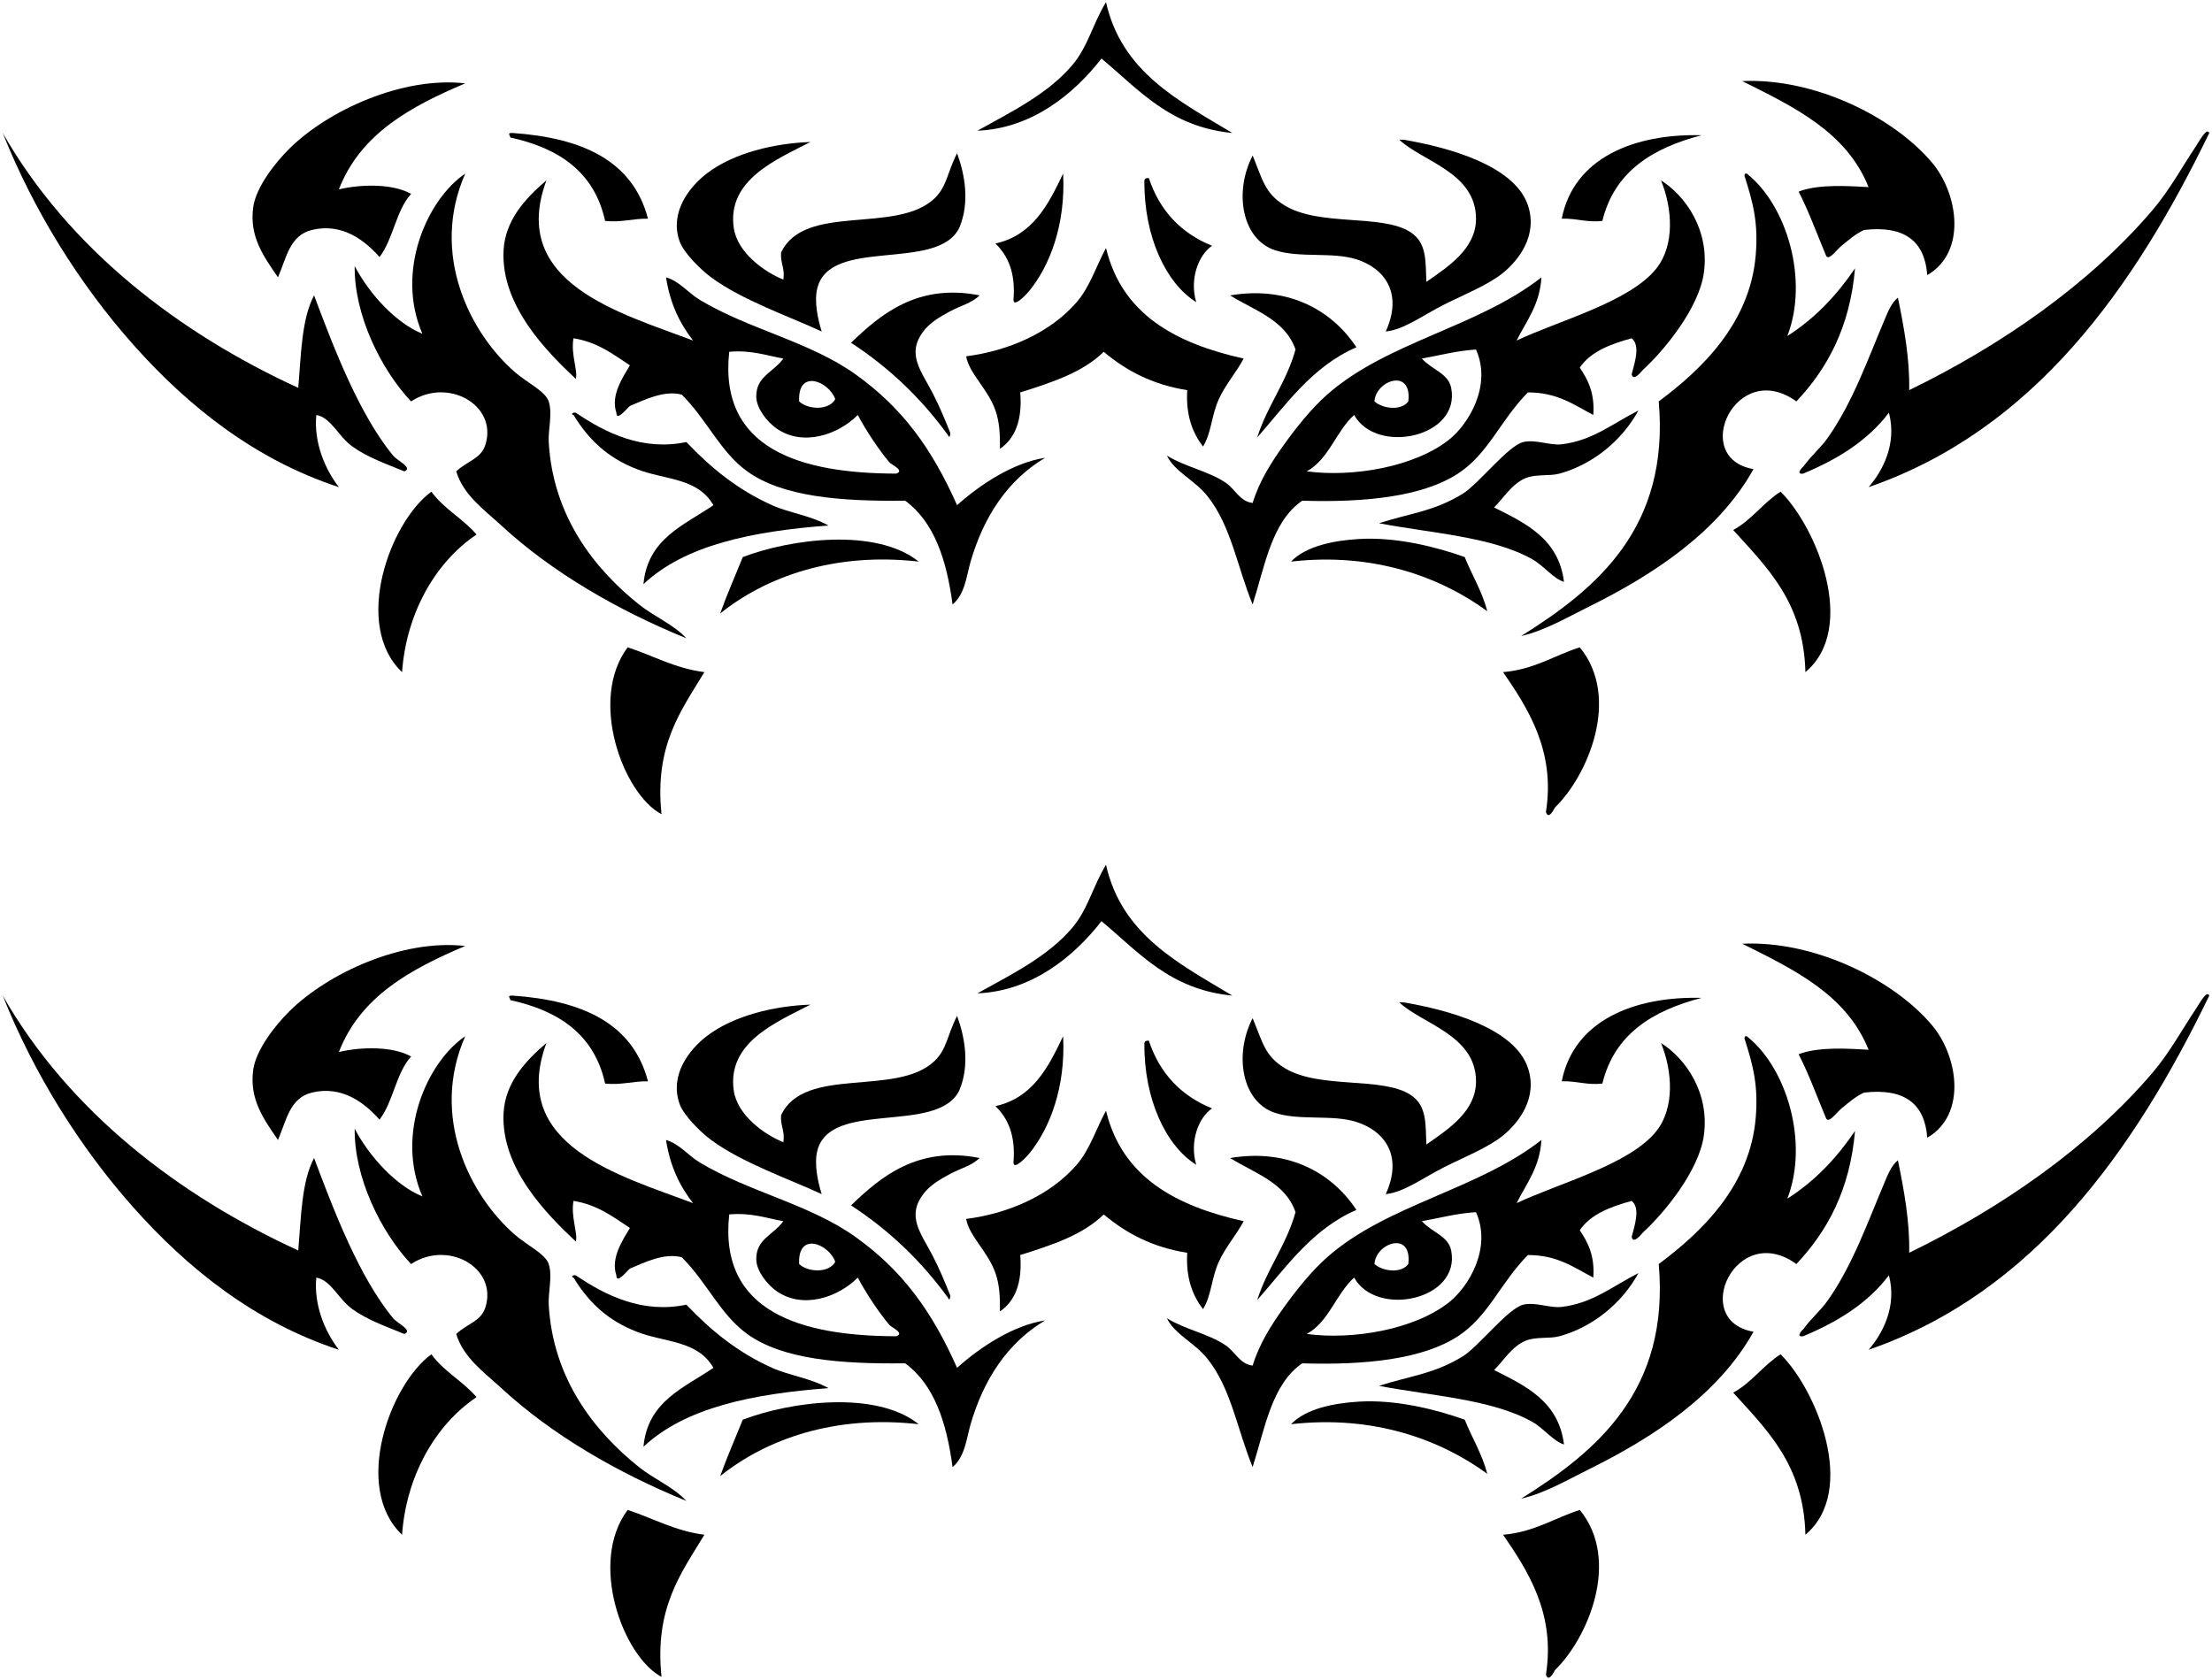 <?xml version="1.0" encoding="utf-8"?>
<!-- Generator: Adobe Illustrator 15.0.0, SVG Export Plug-In . SVG Version: 6.00 Build 0)  -->
<!DOCTYPE svg PUBLIC "-//W3C//DTD SVG 1.1//EN" "http://www.w3.org/Graphics/SVG/1.1/DTD/svg11.dtd">
<svg version="1.1" id="Layer_1" xmlns="http://www.w3.org/2000/svg" xmlns:xlink="http://www.w3.org/1999/xlink" x="0px" y="0px"
	 width="341px" height="259px" viewBox="0 0 341 259" enable-background="new 0 0 341 259" xml:space="preserve">
<g>
	<g id="FanW3D.tif">
		<g>
			<path d="M170.5,0.33c-2.058,3.381-2.779,6.877-5.219,9.738c-3.753,4.409-9.322,7.154-14.606,10.086
				c8.355-0.339,14.813-5.589,19.13-11.129c5.76,4.791,10.543,10.556,20.174,11.478C181.721,15.54,172.92,11.127,170.5,0.33z"/>
			<path d="M268.581,12.503c7.964,3.979,16.062,7.821,19.479,16.347c-2.776-0.142-7.655-0.54-10.782,0.695
				c1.571,3.066,2.802,6.474,4.174,9.739c0.36,1.166,1.629-0.744,2.435-1.391c1.188-0.954,2.102-1.798,3.479-2.435
				c6.289-0.725,9.36,1.77,9.738,6.956c6.134-3.544,4.781-12.573,0.694-17.391C291.853,18.014,279.719,11.991,268.581,12.503z"/>
			<path d="M52.243,29.198c3.336-8.606,11.091-12.794,19.479-16.347c-9.733-1.097-21.192,4.198-27.129,10.086
				c-2.163,2.146-5.146,5.931-5.563,9.042c-0.611,4.539,1.648,7.607,3.825,10.782c1.297-2.989,1.795-6.474,5.218-7.304
				c4.644-1.126,8.126,1.561,10.435,4.174c2.118-2.751,2.542-7.197,4.87-9.738C60.56,28.307,55.75,28.37,52.243,29.198z"/>
			<path d="M262.32,20.85c-10.357-0.273-19.721,3.466-21.562,12.869c2.287-0.084,3.793,0.612,6.26,0.348
				C248.879,26.419,254.78,22.816,262.32,20.85z"/>
			<path d="M93.285,34.067c2.573,0.255,4.248-0.389,6.608-0.348c-2.347-9.016-10.244-12.479-20.868-13.216
				c-0.891-0.015-0.424,0.258-0.35,0.696C86.195,22.84,91.644,26.549,93.285,34.067z"/>
			<path d="M216.409,21.546c-0.229,0-0.463,0-0.694,0c3.508,3.332,11.818,5.037,11.826,12.173c0.004,4.555-4.127,7.301-7.652,9.739
				c-0.146-3.206,0.105-5.988-2.436-7.651c-4.408-2.887-14.052-0.81-19.478-4.173c-2.987-1.853-3.302-3.857-4.869-7.652
				c-2.925,5.656-1.644,12.953,3.479,14.608c3.797,1.228,8.812,0.211,12.521,1.392c4.364,1.389,7.205,5.222,4.521,11.129
				c2.836-0.288,5.737-2.512,9.043-4.174c3.092-1.555,6.752-2.999,9.043-4.869c2.461-2.01,5.381-5.818,3.825-10.434
				C233.489,25.544,223.412,22.738,216.409,21.546z"/>
			<path d="M124.936,21.894c-5.438,0.182-11.815,1.646-15.999,4.869c-2.631,2.026-5.761,5.938-4.175,10.435
				c0.622,1.762,3.182,4.312,4.87,5.565c4.767,3.534,12.277,6.123,17.042,8.347c-0.617-1.948-1.168-4.609-0.694-6.608
				c1.905-8.07,18.55-2.477,21.91-9.392c1.637-3.881,0.855-8.202-0.347-11.478c-1.521,2.953-1.553,5.12-3.479,6.957
				c-5.859,5.584-20.024,0.65-23.651,8.347c-0.14,1.647,0.621,2.394,0.349,4.174c-2.912-1.175-7.11-4.154-7.65-8
				C112.065,27.672,119.811,24.552,124.936,21.894z"/>
			<path d="M269.276,26.763c-0.296-0.063-0.328,0.136-0.349,0.348c1.375,4.266,2.136,7.349,1.738,12.173
				c-0.869,10.599-8.406,17.719-14.955,22.608c1.707,19.497-9.563,28.888-21.218,36.172c3.632-0.829,6.993-2.819,10.437-4.522
				c9.945-4.918,19.982-11.504,25.39-21.215c-9.871-1.701-2.677-17.168,6.608-10.436c4.781-5.073,8.262-11.449,9.043-20.521
				c-2.812,4.146-6.178,7.734-10.436,10.435C278.871,43.193,275.479,31.646,269.276,26.763z"/>
			<path d="M163.89,26.763c-2.286,4.786-4.652,9.491-10.436,10.782c1.941,1.885,3.134,4.519,2.783,8.695
				c0.032,1.224,1.939-0.788,2.436-1.391C161.821,41.001,164.3,34.64,163.89,26.763z"/>
			<path d="M177.107,27.459c-0.404-0.057-0.619,0.077-0.695,0.348c-0.066,8.764,3.363,15.881,7.999,18.782
				c-1.056-3.504,0.308-7.252,2.437-8.695C182.061,35.954,178.785,32.504,177.107,27.459z"/>
			<path d="M102.675,42.762c2.05,0.583,3.41,2.392,5.219,3.479c7.593,4.562,16.901,6.407,23.997,11.478
				c7.182,5.132,11.734,11.357,15.652,20.174c3.535-3.188,8.714-6.588,13.563-7.304c-5.766,3.427-9.457,9.061-11.479,15.998
				c-0.62,2.131-0.846,5.015-2.782,6.608c-0.906-6.86-2.825-12.709-7.304-15.999c-10.089,0.124-18.927-0.615-24.348-4.521
				c-4.157-2.995-6.169-7.914-10.086-11.825c-2.667-0.75-5.845,0.836-8,1.739c-0.446,0.361-2.084,2.47-2.087,1.043
				c-0.92-2.665,1.005-5.482,2.087-7.303c-2.584-1.706-4.993-3.586-8.695-4.174c-0.456,2.435,0.725,5.062,0.349,6.261
				c-4.395-4.141-11.579-11.279-11.13-19.825c0.243-4.625,3.366-8.035,6.606-10.782c-5.87,15.831,11.421,20.462,22.607,24.694
				C104.807,49.905,103.285,46.791,102.675,42.762z M112.416,54.24c-1.642,15.1,11.152,18.75,25.736,18.782
				c1.394-0.441-0.75-1.391-1.043-1.738c-1.626-1.933-3.631-4.936-4.87-7.305c-3.033,3.053-8.481,4.919-12.521,2.087
				c-1.419-0.993-3.099-3.066-3.13-4.87c-0.059-3.158,2.577-3.732,4.173-5.912C118.107,54.808,115.84,53.945,112.416,54.24z
				 M123.196,61.892c1.382,1.298,4.604,1.417,5.564-0.348C127.811,58.811,122.942,56.78,123.196,61.892z"/>
			<path d="M170.5,38.24c-1.521,2.803-2.484,5.995-4.521,8.348c-4.058,4.688-10.484,7.512-17.043,8.347
				c0.491,2.706,3.352,5.005,4.521,8.348c0.619,1.768,0.72,3.633,0.696,5.913c2.342-1.6,3.469-4.414,3.13-8.696
				c4.855-1.519,9.654-3.098,12.869-6.26c3.397,2.861,7.461,5.061,12.869,5.913c-0.224,3.932,0.835,6.585,2.434,8.695
				c1.296-2.072,1.291-4.781,2.437-7.304c1.049-2.308,2.738-4.18,3.826-6.26C181.293,52.954,172.969,48.521,170.5,38.24z"/>
			<path d="M189.629,45.544c3.795,2.351,8.512,3.778,10.088,8.347c-1.412,5.081-4.345,8.644-5.914,13.564
				c4.557-5.184,8.509-10.97,15.306-13.912C205.549,48.154,198.986,43.979,189.629,45.544z"/>
			<path d="M252.584,63.283c-4.08,2.08-7.084,4.643-11.826,5.217c-1.812,0.219-4.015-0.789-5.912-0.348
				c-2.385,0.553-6.896,6.479-9.393,7.999c-4.49,2.737-8.111,2.976-12.869,4.522c8.149,1.559,17.449,2.057,23.651,5.563
				c1.791,1.015,3.159,2.933,4.869,3.479c-0.812-6.611-5.83-9.01-10.782-11.479c1.395-1.338,2.729-3.65,4.869-4.521
				c1.65-0.67,3.635-0.262,5.217-0.695C245.562,71.609,250.047,67.922,252.584,63.283z"/>
			<path d="M88.763,63.631c-0.621-0.098-0.714,0.328-0.349,0.347c2.326,3.819,5.249,6.589,9.739,8.349
				c4.298,1.684,9.38,1.284,11.825,5.565c-4.549,3.104-10.145,5.161-10.782,12.172c6.449-6.071,16.878-8.164,28.521-9.042
				c-2.849-1.572-5.985-1.919-8.694-3.13c-5.239-2.347-9.37-5.692-13.217-9.739C99.089,69.565,93.402,66.779,88.763,63.631z"/>
			<path d="M267.189,81.717c5.225,5.791,10.877,11.152,11.131,21.912c8.109-6.816,1.71-22.348-3.827-27.825
				C271.799,77.514,270.049,80.17,267.189,81.717z"/>
			<path d="M61.982,103.629c0.64-8.979,5.052-16.895,11.479-21.217c-2.078-2.443-5.071-3.973-6.956-6.608
				C60.129,80.435,54.311,96.355,61.982,103.629z"/>
			<path d="M199.02,86.586c12.74-1.455,23.076,2.396,30.26,7.65c-0.818-3.121-2.355-5.525-3.479-8.347
				c-4.268-1.524-10.475-3.142-16.349-2.783C205.568,83.346,201.34,84.183,199.02,86.586z"/>
			<path d="M114.502,85.891c-1.158,2.898-2.412,5.703-3.479,8.695c7.047-5.651,17.561-9.486,30.606-8
				C135.075,81.338,121.9,83.062,114.502,85.891z"/>
			<path d="M231.715,103.629c3.724,5.443,8.11,12.053,6.606,21.563c0.422,1.38,1.358-0.665,1.394-0.696
				c5.02-4.854,10.215-16.906,3.824-24.692C239.586,101.067,236.521,103.217,231.715,103.629z"/>
			<path d="M101.98,125.542c-1.119-10.625,3.029-15.982,6.607-21.912c-4.615-0.603-7.884-2.551-11.826-3.825
				C90.705,107.868,96.013,122.36,101.98,125.542z"/>
			<path d="M294.318,60.153c0.102-4.773-0.783-9.619-1.738-14.26c-1.014,0.783-1.596,2.317-2.087,3.478
				c-2.562,6.05-4.878,12.641-8.694,18.086c-1.141,1.625-2.621,2.816-3.826,4.521c0.147-0.21-1.364,1.24,0,1.043
				c5.328-2.208,9.972-5.102,13.218-9.391c1.272,4.781-0.958,8.992-3.13,11.478c25.505-8.812,40.935-30.714,52.519-54.606
				c-0.389-0.91-1.461,1.153-2.086,2.087c-2.081,3.104-4.008,6.679-6.608,9.738C322.146,43.777,308.641,53.177,294.318,60.153z"/>
			<path d="M0.421,20.502C5.17,32.433,12.231,43.799,20.594,53.196c8.333,9.362,18.65,17.662,31.649,21.912
				c-2.13-2.749-3.896-6.895-3.479-11.131c2.3,0.427,3.354,3.273,5.563,4.87c2.314,1.67,5.237,2.688,8,3.825
				c1.428-0.519-1.101-1.651-1.737-2.435c-5.171-6.325-8.976-16.164-12.174-24.695c-1.928,3.64-2,9.13-2.436,14.26
				C27.549,51.343,10.618,38.361,0.421,20.502z"/>
			<path d="M71.72,26.763c-5.882,3.988-10.788,15.062-6.607,24.695c-3.969-1.597-8.124-6.019-10.435-10.435
				c-0.092,7.526,4.021,15.897,8.694,20.869c5.663-3.747,13.312,0.541,11.479,6.608c-0.682,2.252-2.688,2.479-4.521,4.172
				c1.107,3.684,4.331,5.927,6.956,8.35c7.69,7.098,17.697,12.971,28.521,17.391c-1.996-2.156-4.96-3.342-7.305-5.218
				c-6.898-5.521-13.263-13.612-13.912-25.042c-0.104-1.844,0.611-4.429,0-6.261c-0.528-1.584-3.299-2.856-5.218-4.522
				C72.467,51.369,66.254,39.185,71.72,26.763z"/>
			<path d="M188.932,74.413c1.439,0.965,2.238,2.938,4.175,3.131c1.05-3.439,3.003-6.445,4.868-9.043
				c1.882-2.617,4.213-5.536,6.607-7.651c9.244-8.162,23.182-10.368,33.043-18.086c-0.257,4.265-2.324,6.719-3.826,9.738
				c6.397-3.037,17.453-5.924,21.563-11.129c2.829-3.584,2.472-9.24,0.694-13.564c3.777,2.377,7.521,7.659,6.609,14.26
				c-0.759,5.482-6.175,12.018-9.393,14.956c-0.182,0.164-1.444,1.892-1.739,0.696c0.349-1.465,1.46-4.421,0-5.565
				c-3.272,0.9-6.305,2.043-7.999,4.521c1.262,1.869,2.333,3.928,2.087,7.303c-2.967-1.555-5.549-3.495-10.087-3.478
				c-4.307,4.386-6.068,9.454-10.781,12.521c-5.438,3.541-14.244,4.476-23.998,4.175c-4.694,3.189-5.752,10.016-7.651,15.998
				c-2.39-5.857-3.323-12.135-6.956-16.693c-2.008-2.519-5.059-3.76-6.262-6.262C182.777,72.029,186.2,72.586,188.932,74.413z
				 M219.192,55.284c1.608,1.769,4.077,2.273,4.521,4.521c1.508,7.628-11.527,10.377-14.957,4.173
				c-2.809,2.526-3.873,6.794-7.304,8.694c7.033,0.943,16.541-0.639,21.912-4.869c2.972-2.338,6.677-8.315,4.174-13.912
				C224.487,54.085,221.951,54.796,219.192,55.284z M211.887,61.892c1.25,1.113,4.094,1.507,5.219,0
				C217.719,56.66,212.061,58.647,211.887,61.892z"/>
			<path d="M151.021,45.544c-9.576-1.915-15.339,2.974-19.825,7.304c5.895,3.845,10.865,8.613,14.956,14.26
				c0.185,0.536,0.361,0.023,0.349-0.348c-0.877-2.201-1.67-4.126-2.782-6.261c-1.771-3.393-3.979-5.947-1.393-9.391
				c1.036-1.378,2.552-2.256,4.175-3.13C148.048,47.147,149.793,46.74,151.021,45.544z"/>
		</g>
	</g>
	<g id="FanW3D.tif_1_">
		<g>
			<path d="M170.5,133.33c-2.058,3.381-2.779,6.877-5.219,9.738c-3.753,4.409-9.322,7.154-14.606,10.086
				c8.355-0.339,14.813-5.589,19.13-11.129c5.76,4.791,10.543,10.556,20.174,11.478C181.721,148.54,172.92,144.127,170.5,133.33z"/>
			<path d="M268.581,145.503c7.964,3.979,16.062,7.821,19.479,16.348c-2.776-0.143-7.655-0.54-10.782,0.694
				c1.571,3.066,2.802,6.475,4.174,9.739c0.36,1.166,1.629-0.744,2.435-1.391c1.188-0.954,2.102-1.799,3.479-2.436
				c6.289-0.725,9.36,1.771,9.738,6.956c6.134-3.544,4.781-12.573,0.694-17.391C291.853,151.015,279.719,144.991,268.581,145.503z"
				/>
			<path d="M52.243,162.198c3.336-8.606,11.091-12.794,19.479-16.347c-9.733-1.098-21.192,4.197-27.129,10.086
				c-2.163,2.146-5.146,5.931-5.563,9.042c-0.611,4.539,1.648,7.606,3.825,10.781c1.297-2.988,1.795-6.474,5.218-7.304
				c4.644-1.126,8.126,1.562,10.435,4.174c2.118-2.751,2.542-7.196,4.87-9.737C60.56,161.308,55.75,161.37,52.243,162.198z"/>
			<path d="M262.32,153.851c-10.357-0.273-19.721,3.466-21.562,12.868c2.287-0.084,3.793,0.612,6.26,0.349
				C248.879,159.419,254.78,155.816,262.32,153.851z"/>
			<path d="M93.285,167.067c2.573,0.255,4.248-0.39,6.608-0.349c-2.347-9.016-10.244-12.479-20.868-13.216
				c-0.891-0.015-0.424,0.258-0.35,0.696C86.195,155.84,91.644,159.549,93.285,167.067z"/>
			<path d="M216.409,154.546c-0.229,0-0.463,0-0.694,0c3.508,3.332,11.818,5.037,11.826,12.173c0.004,4.556-4.127,7.302-7.652,9.739
				c-0.146-3.206,0.105-5.988-2.436-7.65c-4.408-2.888-14.052-0.811-19.478-4.174c-2.987-1.853-3.302-3.856-4.869-7.651
				c-2.925,5.656-1.644,12.953,3.479,14.607c3.797,1.229,8.812,0.211,12.521,1.393c4.364,1.389,7.205,5.222,4.521,11.129
				c2.836-0.288,5.737-2.512,9.043-4.174c3.092-1.556,6.752-2.999,9.043-4.869c2.461-2.01,5.381-5.818,3.825-10.435
				C233.489,158.544,223.412,155.738,216.409,154.546z"/>
			<path d="M124.936,154.895c-5.438,0.182-11.815,1.646-15.999,4.869c-2.631,2.025-5.761,5.938-4.175,10.435
				c0.622,1.762,3.182,4.312,4.87,5.565c4.767,3.533,12.277,6.122,17.042,8.347c-0.617-1.948-1.168-4.609-0.694-6.608
				c1.905-8.069,18.55-2.477,21.91-9.392c1.637-3.881,0.855-8.202-0.347-11.479c-1.521,2.953-1.553,5.12-3.479,6.957
				c-5.859,5.584-20.024,0.65-23.651,8.348c-0.14,1.646,0.621,2.394,0.349,4.174c-2.912-1.175-7.11-4.154-7.65-8
				C112.065,160.672,119.811,157.552,124.936,154.895z"/>
			<path d="M269.276,159.764c-0.296-0.063-0.328,0.136-0.349,0.348c1.375,4.266,2.136,7.349,1.738,12.173
				c-0.869,10.599-8.406,17.719-14.955,22.608c1.707,19.497-9.563,28.888-21.218,36.172c3.632-0.829,6.993-2.819,10.437-4.522
				c9.945-4.918,19.982-11.504,25.39-21.215c-9.871-1.701-2.677-17.168,6.608-10.436c4.781-5.073,8.262-11.449,9.043-20.521
				c-2.812,4.146-6.178,7.734-10.436,10.436C278.871,176.193,275.479,164.646,269.276,159.764z"/>
			<path d="M163.89,159.764c-2.286,4.785-4.652,9.49-10.436,10.781c1.941,1.886,3.134,4.52,2.783,8.695
				c0.032,1.224,1.94-0.788,2.436-1.391C161.821,174.001,164.3,167.641,163.89,159.764z"/>
			<path d="M177.107,160.459c-0.404-0.057-0.619,0.077-0.695,0.349c-0.066,8.764,3.363,15.881,7.999,18.781
				c-1.056-3.504,0.308-7.252,2.437-8.694C182.061,168.954,178.785,165.504,177.107,160.459z"/>
			<path d="M102.675,175.762c2.05,0.583,3.41,2.393,5.219,3.479c7.593,4.562,16.901,6.407,23.997,11.478
				c7.182,5.133,11.734,11.357,15.652,20.175c3.535-3.188,8.714-6.588,13.563-7.305c-5.766,3.428-9.457,9.062-11.479,15.998
				c-0.62,2.131-0.846,5.016-2.782,6.608c-0.906-6.86-2.825-12.709-7.304-15.999c-10.089,0.124-18.927-0.615-24.348-4.521
				c-4.157-2.994-6.169-7.914-10.086-11.824c-2.667-0.75-5.845,0.836-8,1.738c-0.446,0.361-2.084,2.471-2.087,1.043
				c-0.92-2.665,1.005-5.481,2.087-7.303c-2.584-1.706-4.993-3.586-8.695-4.174c-0.456,2.435,0.725,5.062,0.349,6.261
				c-4.395-4.141-11.579-11.279-11.13-19.825c0.243-4.625,3.366-8.034,6.606-10.781c-5.87,15.831,11.421,20.462,22.607,24.693
				C104.807,182.905,103.285,179.791,102.675,175.762z M112.416,187.24c-1.642,15.1,11.152,18.75,25.736,18.782
				c1.394-0.441-0.75-1.392-1.043-1.738c-1.626-1.933-3.631-4.936-4.87-7.305c-3.033,3.053-8.481,4.919-12.521,2.087
				c-1.419-0.993-3.099-3.066-3.13-4.87c-0.059-3.158,2.577-3.732,4.173-5.912C118.107,187.809,115.84,186.945,112.416,187.24z
				 M123.196,194.893c1.382,1.298,4.604,1.417,5.564-0.349C127.811,191.812,122.942,189.78,123.196,194.893z"/>
			<path d="M170.5,171.24c-1.521,2.803-2.484,5.995-4.521,8.348c-4.058,4.688-10.484,7.513-17.043,8.348
				c0.491,2.706,3.352,5.005,4.521,8.348c0.619,1.768,0.72,3.633,0.696,5.913c2.342-1.6,3.469-4.414,3.13-8.696
				c4.855-1.519,9.654-3.098,12.869-6.26c3.397,2.861,7.461,5.061,12.869,5.913c-0.224,3.932,0.835,6.585,2.434,8.695
				c1.296-2.072,1.291-4.781,2.437-7.305c1.049-2.308,2.738-4.18,3.826-6.26C181.293,185.954,172.969,181.521,170.5,171.24z"/>
			<path d="M189.629,178.544c3.795,2.352,8.512,3.778,10.088,8.348c-1.412,5.081-4.345,8.644-5.914,13.563
				c4.557-5.184,8.509-10.97,15.306-13.912C205.549,181.154,198.986,176.979,189.629,178.544z"/>
			<path d="M252.584,196.283c-4.08,2.08-7.084,4.643-11.826,5.217c-1.812,0.219-4.015-0.789-5.912-0.348
				c-2.385,0.553-6.896,6.479-9.393,7.999c-4.49,2.737-8.111,2.976-12.869,4.521c8.149,1.56,17.449,2.058,23.651,5.563
				c1.791,1.015,3.159,2.933,4.869,3.479c-0.812-6.61-5.83-9.01-10.782-11.479c1.395-1.338,2.729-3.65,4.869-4.521
				c1.65-0.67,3.635-0.262,5.217-0.694C245.562,204.609,250.047,200.922,252.584,196.283z"/>
			<path d="M88.763,196.631c-0.621-0.098-0.714,0.328-0.349,0.348c2.326,3.818,5.249,6.589,9.739,8.349
				c4.298,1.684,9.38,1.284,11.825,5.565c-4.549,3.104-10.145,5.16-10.782,12.172c6.449-6.071,16.878-8.164,28.521-9.042
				c-2.849-1.572-5.985-1.919-8.694-3.13c-5.239-2.348-9.37-5.692-13.217-9.739C99.089,202.565,93.402,199.779,88.763,196.631z"/>
			<path d="M267.189,214.717c5.225,5.791,10.877,11.152,11.131,21.912c8.109-6.815,1.71-22.348-3.827-27.824
				C271.799,210.515,270.049,213.17,267.189,214.717z"/>
			<path d="M61.982,236.629c0.64-8.979,5.052-16.895,11.479-21.217c-2.078-2.443-5.071-3.973-6.956-6.608
				C60.129,213.436,54.311,229.355,61.982,236.629z"/>
			<path d="M199.02,219.586c12.74-1.455,23.076,2.396,30.26,7.65c-0.818-3.121-2.355-5.525-3.479-8.347
				c-4.268-1.524-10.475-3.143-16.349-2.783C205.568,216.347,201.34,217.184,199.02,219.586z"/>
			<path d="M114.502,218.892c-1.158,2.897-2.412,5.702-3.479,8.694c7.047-5.65,17.561-9.485,30.606-8
				C135.075,214.338,121.9,216.062,114.502,218.892z"/>
			<path d="M231.715,236.629c3.724,5.443,8.11,12.054,6.606,21.563c0.422,1.38,1.358-0.665,1.394-0.696
				c5.02-4.854,10.215-16.906,3.824-24.692C239.586,234.067,236.521,236.217,231.715,236.629z"/>
			<path d="M101.98,258.542c-1.119-10.625,3.029-15.981,6.607-21.912c-4.615-0.603-7.884-2.551-11.826-3.824
				C90.705,240.868,96.013,255.36,101.98,258.542z"/>
			<path d="M294.318,193.153c0.102-4.773-0.783-9.619-1.738-14.26c-1.014,0.782-1.596,2.316-2.087,3.478
				c-2.562,6.05-4.878,12.641-8.694,18.086c-1.141,1.625-2.621,2.816-3.826,4.521c0.147-0.21-1.364,1.239,0,1.043
				c5.328-2.208,9.972-5.103,13.218-9.392c1.272,4.781-0.958,8.992-3.13,11.479c25.505-8.812,40.935-30.714,52.519-54.606
				c-0.389-0.91-1.461,1.153-2.086,2.087c-2.081,3.104-4.008,6.68-6.608,9.738C322.146,176.777,308.641,186.177,294.318,193.153z"/>
			<path d="M0.421,153.502c4.749,11.932,11.811,23.297,20.173,32.694c8.333,9.362,18.65,17.662,31.649,21.912
				c-2.13-2.749-3.896-6.896-3.479-11.131c2.3,0.427,3.354,3.272,5.563,4.87c2.314,1.67,5.237,2.688,8,3.824
				c1.428-0.519-1.101-1.65-1.737-2.435c-5.171-6.325-8.976-16.164-12.174-24.695c-1.928,3.641-2,9.13-2.436,14.26
				C27.549,184.343,10.618,171.361,0.421,153.502z"/>
			<path d="M71.72,159.764c-5.882,3.987-10.788,15.062-6.607,24.694c-3.969-1.597-8.124-6.019-10.435-10.435
				c-0.092,7.525,4.021,15.896,8.694,20.869c5.663-3.747,13.312,0.541,11.479,6.607c-0.682,2.252-2.688,2.479-4.521,4.172
				c1.107,3.685,4.331,5.928,6.956,8.351c7.69,7.098,17.697,12.971,28.521,17.391c-1.996-2.156-4.96-3.342-7.305-5.218
				c-6.898-5.521-13.263-13.612-13.912-25.042c-0.104-1.844,0.611-4.429,0-6.261c-0.528-1.584-3.299-2.856-5.218-4.522
				C72.467,184.369,66.254,172.186,71.72,159.764z"/>
			<path d="M188.932,207.413c1.439,0.965,2.238,2.938,4.175,3.131c1.05-3.438,3.003-6.444,4.868-9.043
				c1.882-2.617,4.213-5.536,6.607-7.65c9.244-8.162,23.182-10.368,33.043-18.086c-0.257,4.265-2.324,6.719-3.826,9.737
				c6.397-3.037,17.453-5.924,21.563-11.129c2.829-3.584,2.472-9.24,0.694-13.563c3.777,2.377,7.521,7.658,6.609,14.26
				c-0.759,5.481-6.175,12.018-9.393,14.956c-0.182,0.164-1.444,1.892-1.739,0.696c0.349-1.466,1.46-4.422,0-5.565
				c-3.272,0.9-6.305,2.043-7.999,4.521c1.262,1.869,2.333,3.929,2.087,7.304c-2.967-1.556-5.549-3.495-10.087-3.479
				c-4.307,4.387-6.068,9.454-10.781,12.521c-5.438,3.541-14.244,4.476-23.998,4.175c-4.694,3.189-5.752,10.016-7.651,15.998
				c-2.39-5.857-3.323-12.135-6.956-16.693c-2.008-2.519-5.059-3.76-6.262-6.262C182.777,205.029,186.2,205.586,188.932,207.413z
				 M219.192,188.284c1.608,1.769,4.077,2.273,4.521,4.521c1.508,7.628-11.527,10.377-14.957,4.173
				c-2.809,2.525-3.873,6.794-7.304,8.693c7.033,0.943,16.541-0.639,21.912-4.869c2.972-2.338,6.677-8.314,4.174-13.911
				C224.487,187.085,221.951,187.796,219.192,188.284z M211.887,194.893c1.25,1.112,4.094,1.507,5.219,0
				C217.719,189.66,212.061,191.647,211.887,194.893z"/>
			<path d="M151.021,178.544c-9.576-1.915-15.339,2.975-19.825,7.305c5.895,3.845,10.865,8.612,14.956,14.26
				c0.185,0.536,0.361,0.022,0.349-0.349c-0.877-2.2-1.67-4.126-2.782-6.261c-1.771-3.393-3.979-5.947-1.393-9.391
				c1.036-1.378,2.552-2.256,4.175-3.13C148.048,180.147,149.793,179.74,151.021,178.544z"/>
		</g>
	</g>
</g>
</svg>

